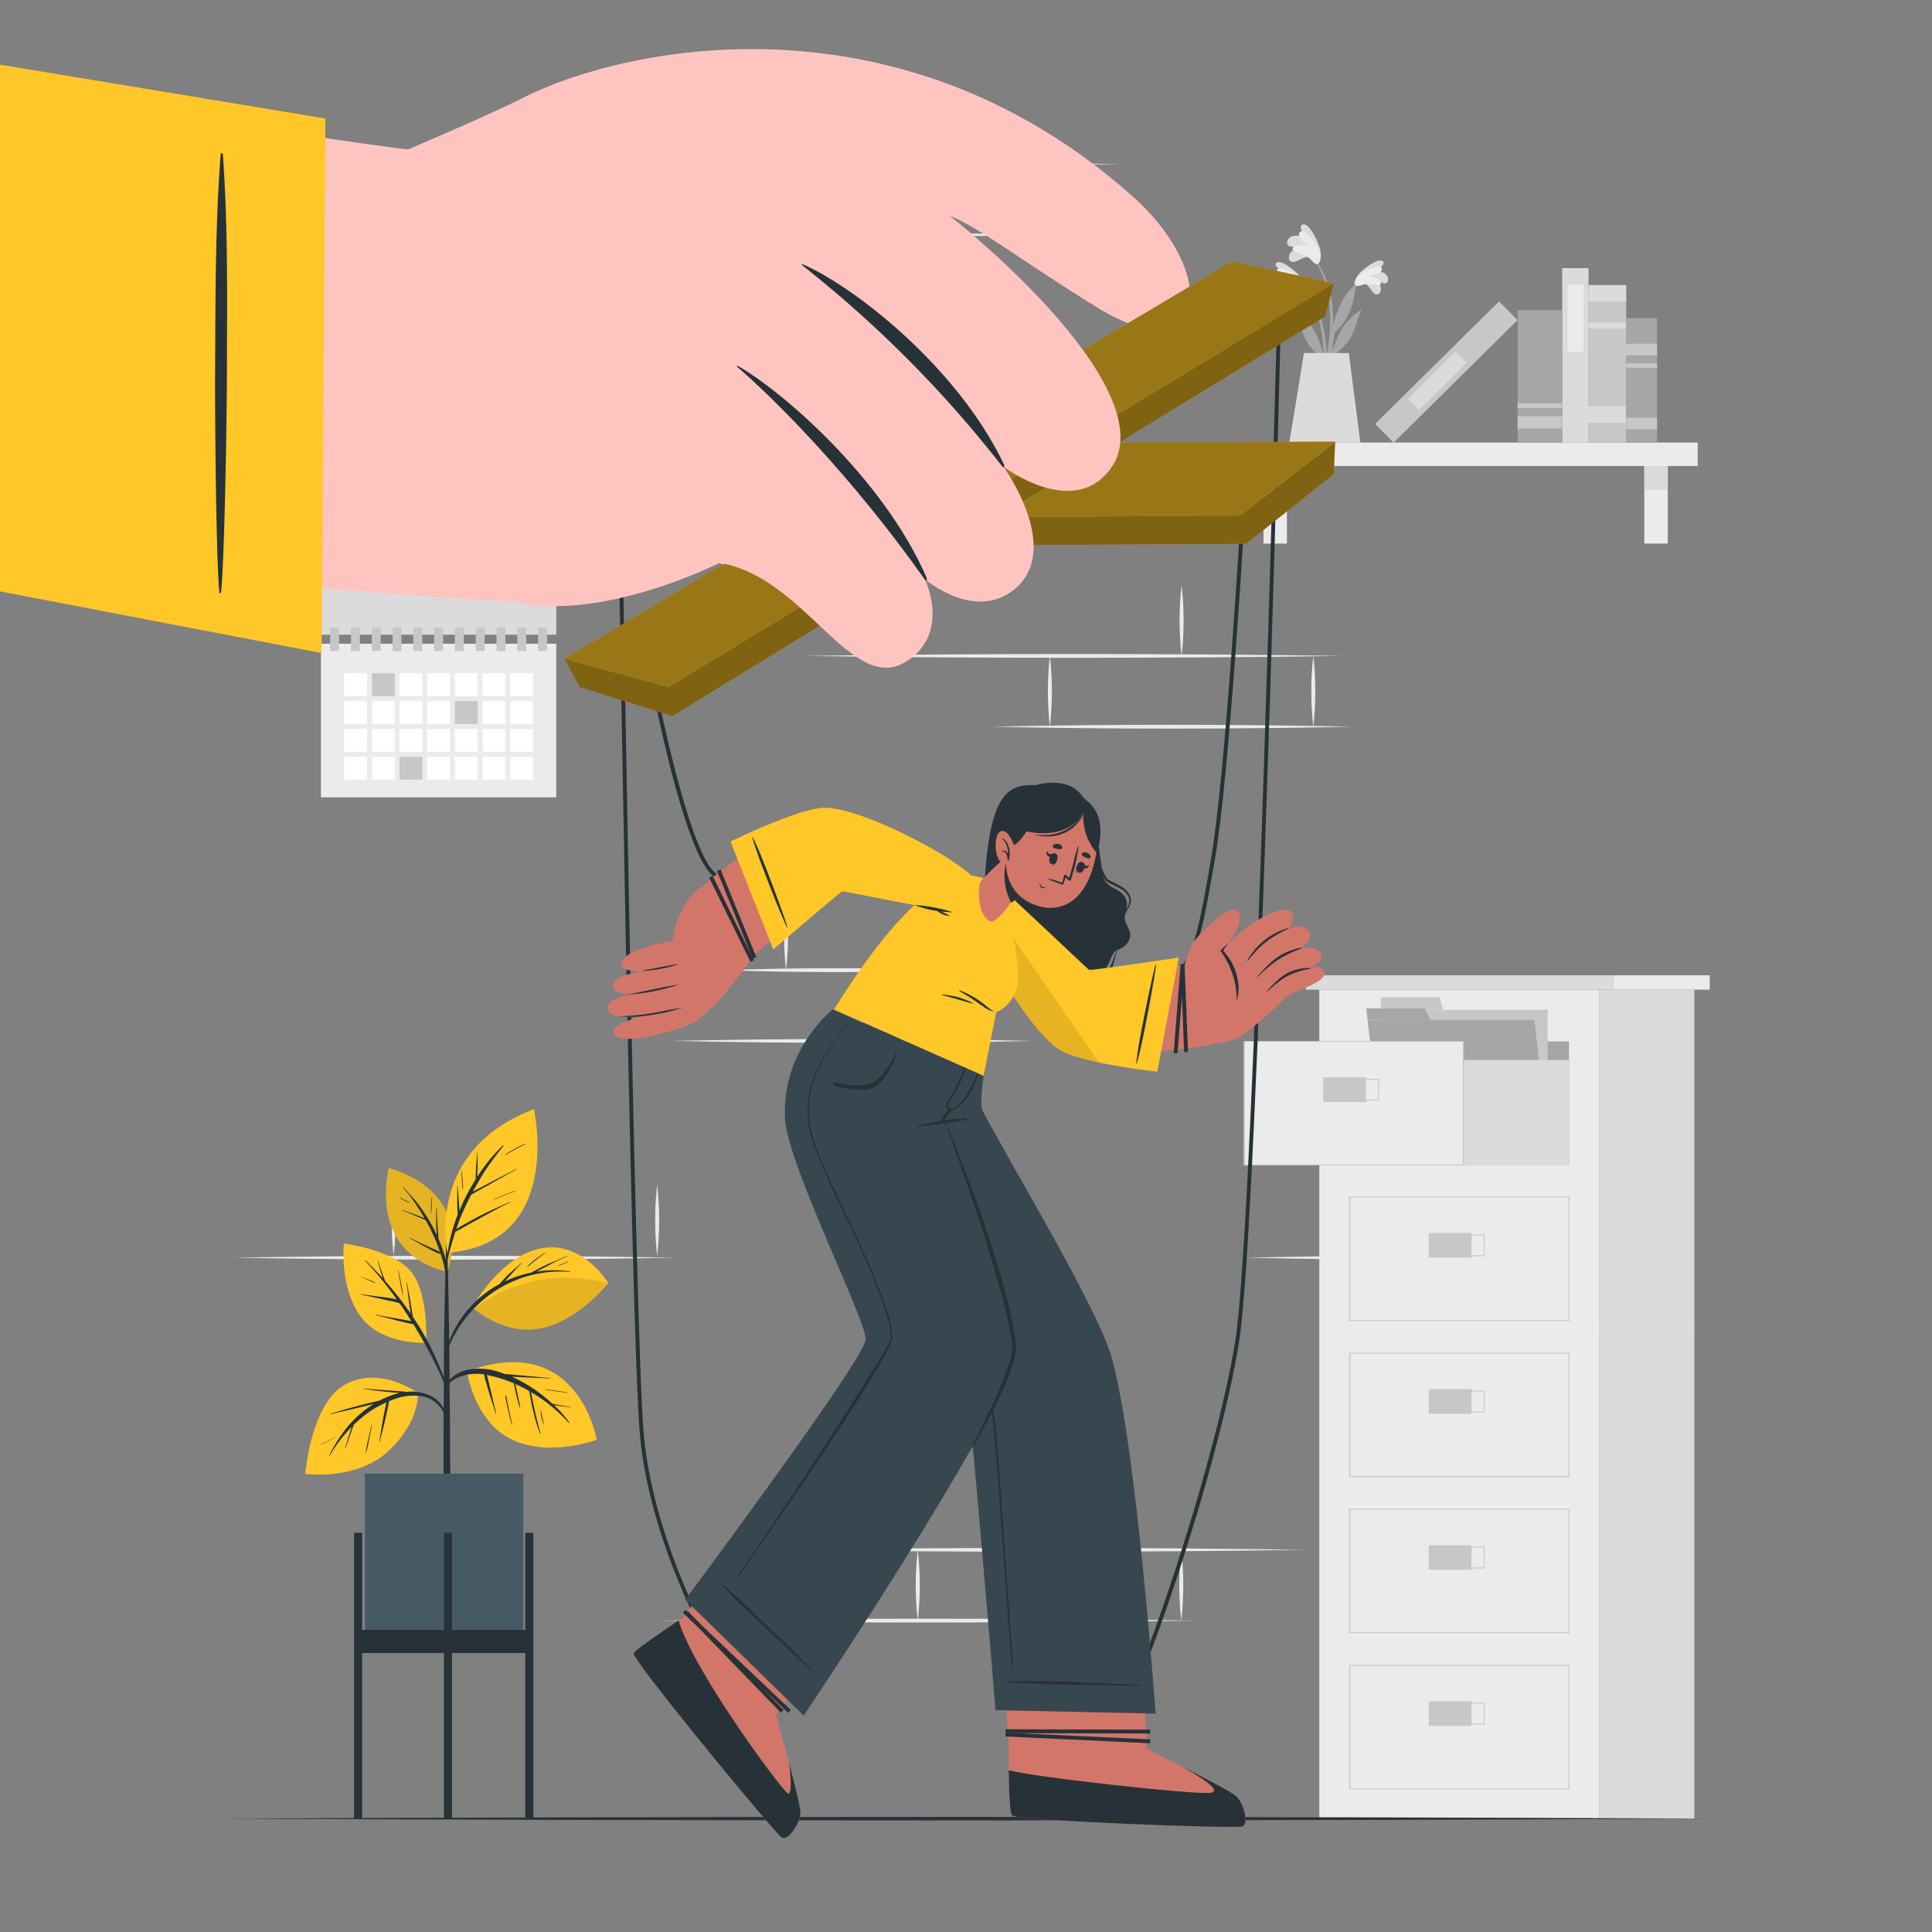 <svg xmlns="http://www.w3.org/2000/svg" viewBox="0 0 500 500"><rect x="0" y="0" width="500" height="500" fill="#808080" stroke="none"/><g id="freepik--background-complete--inject-224"><rect x="83.06" y="124.5" width="60.9" height="39.76" style="fill:#dbdbdb"></rect><rect x="83.06" y="166.59" width="60.9" height="39.76" style="fill:#ebebeb"></rect><rect x="89.08" y="174.24" width="5.92" height="5.92" style="fill:#fff"></rect><rect x="96.24" y="174.24" width="5.92" height="5.92" style="fill:#c7c7c7"></rect><rect x="103.39" y="174.24" width="5.92" height="5.92" style="fill:#fff"></rect><rect x="110.55" y="174.24" width="5.92" height="5.92" style="fill:#fff"></rect><rect x="117.7" y="174.24" width="5.92" height="5.92" style="fill:#fff"></rect><rect x="124.86" y="174.24" width="5.92" height="5.92" style="fill:#fff"></rect><rect x="132.01" y="174.24" width="5.92" height="5.92" style="fill:#fff"></rect><rect x="89.08" y="181.44" width="5.92" height="5.92" style="fill:#fff"></rect><rect x="96.24" y="181.44" width="5.92" height="5.92" style="fill:#fff"></rect><rect x="103.39" y="181.44" width="5.92" height="5.92" style="fill:#fff"></rect><rect x="110.55" y="181.44" width="5.92" height="5.92" style="fill:#fff"></rect><rect x="117.7" y="181.44" width="5.92" height="5.92" style="fill:#c7c7c7"></rect><rect x="124.86" y="181.44" width="5.92" height="5.92" style="fill:#fff"></rect><rect x="132.01" y="181.44" width="5.92" height="5.92" style="fill:#fff"></rect><rect x="89.08" y="188.65" width="5.92" height="5.92" style="fill:#fff"></rect><rect x="96.24" y="188.65" width="5.92" height="5.92" style="fill:#fff"></rect><rect x="103.39" y="188.65" width="5.92" height="5.92" style="fill:#fff"></rect><rect x="110.55" y="188.65" width="5.92" height="5.92" style="fill:#fff"></rect><rect x="117.7" y="188.65" width="5.92" height="5.92" style="fill:#fff"></rect><rect x="124.86" y="188.65" width="5.92" height="5.92" style="fill:#fff"></rect><rect x="132.01" y="188.65" width="5.92" height="5.92" style="fill:#fff"></rect><rect x="89.08" y="195.85" width="5.92" height="5.92" style="fill:#fff"></rect><rect x="96.24" y="195.85" width="5.92" height="5.92" style="fill:#fff"></rect><rect x="103.39" y="195.85" width="5.92" height="5.92" style="fill:#c7c7c7"></rect><rect x="110.55" y="195.85" width="5.92" height="5.92" style="fill:#fff"></rect><rect x="117.7" y="195.85" width="5.92" height="5.92" style="fill:#fff"></rect><rect x="124.86" y="195.85" width="5.92" height="5.92" style="fill:#fff"></rect><rect x="132.01" y="195.85" width="5.92" height="5.92" style="fill:#fff"></rect><rect x="85.44" y="162.37" width="2.31" height="6.11" style="fill:#c7c7c7"></rect><rect x="90.83" y="162.37" width="2.31" height="6.11" style="fill:#c7c7c7"></rect><rect x="96.21" y="162.37" width="2.31" height="6.11" style="fill:#c7c7c7"></rect><rect x="101.59" y="162.37" width="2.31" height="6.11" style="fill:#c7c7c7"></rect><rect x="106.97" y="162.37" width="2.31" height="6.11" style="fill:#c7c7c7"></rect><rect x="112.35" y="162.37" width="2.31" height="6.11" style="fill:#c7c7c7"></rect><rect x="117.73" y="162.37" width="2.31" height="6.11" style="fill:#c7c7c7"></rect><rect x="123.11" y="162.37" width="2.31" height="6.11" style="fill:#c7c7c7"></rect><rect x="128.5" y="162.37" width="2.31" height="6.11" style="fill:#c7c7c7"></rect><rect x="133.88" y="162.37" width="2.31" height="6.11" style="fill:#c7c7c7"></rect><rect x="139.26" y="162.37" width="2.31" height="6.11" style="fill:#c7c7c7"></rect><circle cx="113.51" cy="128.57" r="0.97" style="fill:#263238"></circle><rect x="319.24" y="114.53" width="120.14" height="6.07" transform="translate(758.61 235.13) rotate(180)" style="fill:#ebebeb"></rect><rect x="425.55" y="120.6" width="6.07" height="20.08" style="fill:#ebebeb"></rect><rect x="425.55" y="120.6" width="6.07" height="6.21" style="fill:#dbdbdb"></rect><rect x="326.99" y="120.6" width="6.07" height="20.08" style="fill:#ebebeb"></rect><rect x="326.99" y="120.6" width="6.07" height="6.21" style="fill:#dbdbdb"></rect><rect x="396.64" y="90.31" width="38.69" height="9.74" transform="translate(511.17 -320.8) rotate(90)" style="fill:#c7c7c7"></rect><rect x="413.86" y="71.03" width="4.25" height="9.74" transform="translate(491.88 -340.09) rotate(90)" style="fill:#dbdbdb"></rect><rect x="415.19" y="79.39" width="1.58" height="9.74" transform="translate(500.24 -331.72) rotate(90)" style="fill:#dbdbdb"></rect><rect x="413.25" y="101.85" width="4.25" height="10.96" transform="translate(522.7 -308.05) rotate(90)" style="fill:#dbdbdb"></rect><rect x="385.14" y="88.56" width="45.13" height="6.81" transform="translate(499.67 -315.74) rotate(90)" style="fill:#dbdbdb"></rect><rect x="399.06" y="80.28" width="17.36" height="4.09" transform="translate(490.06 -325.42) rotate(90)" style="fill:#ebebeb"></rect><rect x="351.74" y="92.85" width="45.13" height="6.81" transform="translate(708.17 -98.41) rotate(135.33)" style="fill:#c7c7c7"></rect><rect x="363.26" y="96.51" width="17.36" height="4.09" transform="translate(705.75 -92.82) rotate(135.33)" style="fill:#dbdbdb"></rect><rect x="381.39" y="91.61" width="34.28" height="11.56" transform="translate(495.92 -301.13) rotate(90)" style="fill:#a6a6a6"></rect><rect x="396.93" y="103.52" width="3.2" height="11.56" transform="translate(507.83 -289.22) rotate(90)" style="fill:#c7c7c7"></rect><rect x="397.91" y="99.21" width="1.24" height="11.56" transform="translate(503.52 -293.53) rotate(90)" style="fill:#c7c7c7"></rect><rect x="408.74" y="94.43" width="32.22" height="7.99" transform="translate(523.28 -326.42) rotate(90)" style="fill:#a6a6a6"></rect><rect x="423.35" y="105.63" width="3" height="7.99" transform="translate(534.47 -315.23) rotate(90)" style="fill:#c7c7c7"></rect><rect x="423.35" y="86.47" width="3" height="7.99" transform="translate(515.31 -334.39) rotate(90)" style="fill:#c7c7c7"></rect><rect x="424.27" y="90.61" width="1.16" height="7.99" transform="translate(519.45 -330.25) rotate(90)" style="fill:#c7c7c7"></rect><path d="M336.25,73.26c6.82,6.67,8,17,6.53,26,0,.21-.36.15-.36,0,0-2.06.06-4.1.06-6.13l-.11-.28A13.59,13.59,0,0,1,338,88.09c-1.14-2.24-1.59-4.77-2.46-7.1-.08-.23.16-.16.31,0,4.15,3.06,5.47,6.35,6.66,10.75a37.06,37.06,0,0,0-.72-6.85,23.37,23.37,0,0,0-5.67-11.4C336,73.32,336.14,73.14,336.25,73.26Z" style="fill:#a6a6a6"></path><path d="M335,74c-1.17,0-1.9,1.91-2.82,2.46a.87.87,0,0,1-1.29-.21c-.91-1.26.34-2.82,1.5-3.69a12.94,12.94,0,0,1-2.42,1.12.85.85,0,0,1-1.1-.66c-.4-1.72,1.76-2.49,3.25-2.53-.72-.5-2.78-1.85-1.69-2.52s3.53,1.27,4.32,1.91c1.15.94,2.54,2.35,2.59,3.82C337.38,75.45,335.88,74.4,335,74Z" style="fill:#dbdbdb"></path><path d="M335.31,74.33c-1.5-.69-4.38.29-4.62-.27-.5-1.16,1.8-2,3.05-2.1-1.15-.31-3.34-.81-3.27-1.91.08-1.35,3.36-.19,5,1.08,2.09,1.61,2.08,3.15,1.73,3.46S335.56,74.44,335.31,74.33Z" style="fill:#ebebeb"></path><path d="M351.77,72.6c-7.06,6.41-8.6,16.68-7.5,25.76,0,.21.34.17.35,0,.08-2,.1-4.09.18-6.12a2.21,2.21,0,0,1,.12-.27,13.83,13.83,0,0,0,4.6-4.59c1.22-2.19,1.77-4.7,2.72-7,.09-.22-.15-.16-.31,0-4.26,2.89-5.7,6.13-7.06,10.48a38,38,0,0,1,1-6.82A23.33,23.33,0,0,1,352,72.79C352.06,72.67,351.9,72.48,351.77,72.6Z" style="fill:#a6a6a6"></path><path d="M353,73.42c1.17.09,1.84,2,2.73,2.57a.88.88,0,0,0,1.3-.15c.95-1.23-.23-2.84-1.36-3.75a13.66,13.66,0,0,0,2.38,1.21.85.85,0,0,0,1.12-.62c.46-1.7-1.67-2.55-3.15-2.65.74-.47,2.85-1.75,1.78-2.46s-3.57,1.14-4.38,1.75c-1.2.9-2.63,2.25-2.74,3.72C350.57,74.75,352.11,73.75,353,73.42Z" style="fill:#dbdbdb"></path><path d="M352.67,73.7c1.53-.62,4.37.47,4.63-.09.54-1.14-1.73-2-3-2.22,1.15-.26,3.36-.67,3.34-1.78,0-1.35-3.35-.31-5.06.89-2.15,1.53-2.2,3.07-1.86,3.4S352.42,73.8,352.67,73.7Z" style="fill:#ebebeb"></path><path d="M344.55,89.52a69.75,69.75,0,0,1-2.19,10.13.26.26,0,0,1-.5-.1c.47-3.12,1.31-6.18,1.78-9.31a47,47,0,0,0,.54-9.55c-.3-5.26-1.73-10.86-5.16-15-.07-.09.09-.23.16-.14,6.88,8,5.78,17.84,5.78,18.72,1-3.32,2-7.12,5.65-10.5.16-.15.29-.08.26.17-.66,6.15-2.37,9.37-5.94,12.66C344.83,87.59,344.71,88.56,344.55,89.52Z" style="fill:#a6a6a6"></path><path d="M339,66.63c-1.24-.54-2.94,1-4.17,1.14a1,1,0,0,1-1.24-.86c-.3-1.77,1.77-2.76,3.43-3.08a15.18,15.18,0,0,1-3.09-.06,1,1,0,0,1-.8-1.24c.45-2,3.08-1.69,4.63-1-.49-.88-1.94-3.33-.47-3.47s3,3.09,3.51,4.15c.73,1.56,1.46,3.72.77,5.27C340.74,69.31,339.71,67.46,339,66.63Z" style="fill:#dbdbdb"></path><path d="M339.17,67.11c-1.22-1.47-4.7-1.9-4.67-2.61.07-1.45,2.86-1.11,4.22-.65-1-.89-3.05-2.51-2.43-3.62.76-1.35,3.58,1.5,4.67,3.65,1.36,2.72.56,4.32.05,4.47C340.3,68.55,339.37,67.35,339.17,67.11Z" style="fill:#ebebeb"></path><path d="M349.07,91.37l3,23.16H333.66c.38-2,3.81-23.18,3.81-23.18Z" style="fill:#dbdbdb"></path><path d="M155.32,42.46c43.43-.67,91.71-.65,135.16,0-43.46.64-91.72.66-135.16,0Z" style="fill:#ebebeb"></path><path d="M140,60.77c44.74-.66,94.49-.65,139.26,0-44.78.65-94.51.66-139.26,0Z" style="fill:#ebebeb"></path><path d="M169.31,42.46a81.24,81.24,0,0,1,0,18.31,81.83,81.83,0,0,1,0-18.31Z" style="fill:#ebebeb"></path><path d="M237.49,42.46a81.83,81.83,0,0,1,0,18.31,80.66,80.66,0,0,1,0-18.31Z" style="fill:#ebebeb"></path><path d="M203.4,60.69a81.92,81.92,0,0,1,0,18.32,81.92,81.92,0,0,1,0-18.32Z" style="fill:#ebebeb"></path><path d="M202.58,401.09c43.42-.66,91.7-.65,135.16,0-43.47.65-91.73.67-135.16,0Z" style="fill:#ebebeb"></path><path d="M170.17,419.41c44.74-.67,94.49-.65,139.26,0-44.78.64-94.51.66-139.26,0Z" style="fill:#ebebeb"></path><path d="M322.32,325.49c27.91-.66,58.8-.66,86.72,0-27.93.66-58.8.66-86.72,0Z" style="fill:#ebebeb"></path><path d="M353,343.68c27.91-.66,58.79-.66,86.71,0-27.92.66-58.8.66-86.71,0Z" style="fill:#ebebeb"></path><path d="M237.52,401.09a81.92,81.92,0,0,1,0,18.32,80.75,80.75,0,0,1,0-18.32Z" style="fill:#ebebeb"></path><path d="M305.72,401.09a81.92,81.92,0,0,1,0,18.32,81.33,81.33,0,0,1,0-18.32Z" style="fill:#ebebeb"></path><path d="M363.92,343.68a81.92,81.92,0,0,1,0,18.32,81.33,81.33,0,0,1,0-18.32Z" style="fill:#ebebeb"></path><path d="M432.12,343.68a81.92,81.92,0,0,1,0,18.32,81.33,81.33,0,0,1,0-18.32Z" style="fill:#ebebeb"></path><path d="M203.4,419.33a81.83,81.83,0,0,1,0,18.31,81.83,81.83,0,0,1,0-18.31Z" style="fill:#ebebeb"></path><path d="M271.71,419.33a81.24,81.24,0,0,1,0,18.31,81.83,81.83,0,0,1,0-18.31Z" style="fill:#ebebeb"></path><path d="M398.33,325a80.75,80.75,0,0,1,0,18.32,81.92,81.92,0,0,1,0-18.32Z" style="fill:#ebebeb"></path><path d="M60.28,325.49c36.92-.66,78-.65,114.92,0-36.95.65-78,.67-114.92,0Z" style="fill:#ebebeb"></path><path d="M101.87,306.67a81.24,81.24,0,0,1,0,18.31,81.83,81.83,0,0,1,0-18.31Z" style="fill:#ebebeb"></path><path d="M170.07,306.67a81.24,81.24,0,0,1,0,18.31,81.83,81.83,0,0,1,0-18.31Z" style="fill:#ebebeb"></path><path d="M136.29,325a81.92,81.92,0,0,1,0,18.32,81.33,81.33,0,0,1,0-18.32Z" style="fill:#ebebeb"></path><path d="M208.33,169.75c44.75-.66,94.49-.65,139.26,0-44.78.65-94.5.67-139.26,0Z" style="fill:#ebebeb"></path><path d="M256.54,188.07c30.07-.67,63.51-.65,93.6,0-30.1.65-63.52.66-93.6,0Z" style="fill:#ebebeb"></path><path d="M305.8,151.44a81.83,81.83,0,0,1,0,18.31,81.24,81.24,0,0,1,0-18.31Z" style="fill:#ebebeb"></path><path d="M271.71,169.75a81.33,81.33,0,0,1,0,18.32,81.92,81.92,0,0,1,0-18.32Z" style="fill:#ebebeb"></path><path d="M339.88,169.75a81.33,81.33,0,0,1,0,18.32,81.92,81.92,0,0,1,0-18.32Z" style="fill:#ebebeb"></path><path d="M187.3,251.08c19.26-.68,38.66-.68,57.93,0-19.27.67-38.67.67-57.93,0Z" style="fill:#ebebeb"></path><path d="M173.75,269.39c30.07-.66,63.5-.65,93.59,0-30.1.65-63.52.67-93.59,0Z" style="fill:#ebebeb"></path><path d="M203.43,232.76a81.92,81.92,0,0,1,0,18.32,81.92,81.92,0,0,1,0-18.32Z" style="fill:#ebebeb"></path><path d="M237.52,251.08a81.83,81.83,0,0,1,0,18.31,80.66,80.66,0,0,1,0-18.31Z" style="fill:#ebebeb"></path><rect x="341.44" y="256.13" width="72.5" height="214.54" style="fill:#ebebeb"></rect><rect x="337.93" y="252.4" width="79.53" height="3.72" style="fill:#dbdbdb"></rect><rect x="417.46" y="252.4" width="25.01" height="3.72" style="fill:#ebebeb"></rect><rect x="413.94" y="256.13" width="24.56" height="214.54" style="fill:#dbdbdb"></rect><path d="M406.17,422.68h-57V390.46h57Zm-56.71-.25h56.46V390.71H349.46Z" style="fill:#c7c7c7"></path><rect x="369.75" y="399.89" width="11.08" height="6.37" style="fill:#c7c7c7"></rect><path d="M384.23,405.91H372.9v-5.66h11.33Zm-11.08-.25H384V400.5H373.15Z" style="fill:#c7c7c7"></path><path d="M406.17,463.08h-57V430.86h57Zm-56.71-.25h56.46V431.11H349.46Z" style="fill:#c7c7c7"></path><rect x="369.75" y="440.29" width="11.08" height="6.37" style="fill:#c7c7c7"></rect><path d="M384.23,446.3H372.9v-5.66h11.33Zm-11.08-.25H384v-5.16H373.15Z" style="fill:#c7c7c7"></path><path d="M406.17,382.29h-57V350.07h57ZM349.46,382h56.46V350.32H349.46Z" style="fill:#c7c7c7"></path><rect x="369.75" y="359.5" width="11.08" height="6.37" style="fill:#c7c7c7"></rect><path d="M384.23,365.51H372.9v-5.65h11.33Zm-11.08-.25H384v-5.15H373.15Z" style="fill:#c7c7c7"></path><path d="M406.17,341.9h-57V309.67h57Zm-56.71-.25h56.46V309.92H349.46Z" style="fill:#c7c7c7"></path><rect x="369.75" y="319.11" width="11.08" height="6.37" style="fill:#c7c7c7"></rect><path d="M384.23,325.12H372.9v-5.66h11.33Zm-11.08-.25H384v-5.16H373.15Z" style="fill:#c7c7c7"></path><rect x="349.34" y="269.52" width="56.71" height="31.97" style="fill:#a6a6a6"></rect><rect x="357.35" y="261.34" width="43.17" height="31.29" style="fill:#c7c7c7"></rect><polygon points="372.61 258.1 357.35 258.1 357.35 261.34 373.48 261.34 372.61 258.1" style="fill:#c7c7c7"></polygon><polygon points="400.41 292.63 357.24 292.63 353.91 263.93 397.08 263.93 400.41 292.63" style="fill:#a6a6a6"></polygon><polygon points="368.82 260.96 353.56 260.96 353.91 263.93 370.04 263.93 368.82 260.96" style="fill:#a6a6a6"></polygon><rect x="322.02" y="269.52" width="56.71" height="31.97" style="fill:#ebebeb"></rect><path d="M378.85,301.62h-57V269.4h57Zm-56.71-.25H378.6V269.65H322.14Z" style="fill:#c7c7c7"></path><rect x="342.43" y="278.83" width="11.08" height="6.37" style="fill:#c7c7c7"></rect><path d="M356.91,284.84H345.58v-5.65h11.33Zm-11.08-.25h10.83v-5.15H345.83Z" style="fill:#c7c7c7"></path><rect x="378.86" y="274.32" width="27.18" height="27.18" style="fill:#dbdbdb"></rect></g><g id="freepik--Floor--inject-224"><path d="M57,470.66c123.67-.61,262.39-.61,386.06,0-123.67.62-262.39.61-386.06,0Z" style="fill:#263238"></path></g><g id="freepik--Plant--inject-224"><path d="M115.81,329.09s-19.87-2.78-15.23-26.77C100.58,302.32,122.78,307.3,115.81,329.09Z" style="fill:#FFC727"></path><path d="M115.81,329.09s-19.87-2.78-15.23-26.77C100.58,302.32,122.78,307.3,115.81,329.09Z" style="opacity:0.1"></path><path d="M114.8,324.08a35.8,35.8,0,0,0-1.35-3.57c0-.16,0-.31,0-.46,0-.33-.06-.66-.08-1-.06-.72-.1-1.43-.15-2.15-.08-1.43-.17-2.87-.19-4.3,0-.08-.13-.08-.13,0,0,1.44,0,2.87,0,4.31,0,.72.06,1.43.11,2.15,0,.16,0,.32,0,.48a42.67,42.67,0,0,0-4-6.82c-.68-1-1.4-1.87-2.17-2.75s-1.63-1.77-2.43-2.67c0-.06-.14,0-.09.09a34.58,34.58,0,0,1,3.83,5.09c.61.91,1.18,1.85,1.72,2.8l-.18-.07-.71-.28-1.62-.62c-1.07-.39-2.14-.78-3.2-1.19-.06,0-.11.09,0,.11,1,.43,2.1.87,3.14,1.32l1.54.66.78.32a2.5,2.5,0,0,0,.52.19c.4.72.8,1.44,1.17,2.18a53.34,53.34,0,0,1,2.43,5.72c0,.14.09.28.14.42a11.1,11.1,0,0,0-1.63-.79l-2.06-.94c-1.39-.64-2.78-1.29-4.11-2-.07,0-.13.07-.06.11,1.37.74,2.7,1.53,4.07,2.28.69.37,1.37.73,2.07,1.07a6.85,6.85,0,0,0,1.87.75,23.62,23.62,0,0,1,1.3,5.63c.22,2.72.2,5.45.26,8.17,0,0,.07,0,.08,0,.19-2.47.3-5,.32-7.43A21.43,21.43,0,0,0,114.8,324.08Z" style="fill:#263238"></path><path d="M111.74,310a24,24,0,0,0-.19,4.23s0,0,.06,0c.08-1.4.09-2.8.25-4.2C111.87,309.93,111.75,309.9,111.74,310Z" style="fill:#263238"></path><path d="M106.06,311.17a15.06,15.06,0,0,1-2.55-1.25.06.06,0,1,0-.06.1,9.59,9.59,0,0,0,2.58,1.24S106.11,311.19,106.06,311.17Z" style="fill:#263238"></path><path d="M116.44,367.17c0-2.19-.06-4.39-.08-6.58,0-7.3-.1-14.59-.23-21.88q-.16-8.68-.41-17.37a.08.08,0,0,0,0-.07c0-1.58,0-3.16,0-4.75,0,0-.05,0-.1,0s-.09,0-.09.06l0,4.75s-.05,0-.05.07c-.29,10.3-.55,20.61-.61,30.91,0,2.1,0,4.19,0,6.29q-.1,10.08-.08,20.16c0,1.07,0,2.13,0,3.2,0,6.15.06,12.3.06,18.45,0,.33.37.49.76.51s.92-.16.92-.54c0-6.78,0-13.56,0-20.34C116.46,375.72,116.47,371.45,116.44,367.17Z" style="fill:#263238"></path><path d="M108.14,360.5s-9.55-7.08-18.63-2.29S79,381.44,79,381.44s13.32,1.9,21.71-6.08C108.81,367.66,108.14,360.5,108.14,360.5Z" style="fill:#FFC727"></path><path d="M110.75,360.94a11.34,11.34,0,0,0-5.54-.72,7.61,7.61,0,0,0-1.17-.12l-1.35-.1-2.78-.2c-1.89-.14-3.78-.25-5.66-.44-.07,0-.08.11,0,.12,1.87.24,3.72.5,5.59.69,1,.1,1.92.2,2.88.26l.7.07c-.28.07-.57.13-.85.21a23.83,23.83,0,0,0-4.33,1.76c-.75.14-1.5.35-2.24.52-1.18.28-2.36.59-3.53.9-2.32.6-4.62,1.29-6.92,2a.06.06,0,1,0,0,.11c2.3-.56,4.62-1.08,6.92-1.63l3.36-.8.88-.21a28.09,28.09,0,0,0-6.79,5.91,36.92,36.92,0,0,0-4.72,7.45.06.06,0,1,0,.1.06,36.91,36.91,0,0,1,5.71-7.5l-.12.39c-.18.56-.36,1.12-.53,1.68-.36,1.13-.71,2.25-1.05,3.38a.06.06,0,1,0,.12,0c.4-1.09.78-2.18,1.17-3.28.19-.54.38-1.08.56-1.62.1-.27.2-.55.29-.83l.09-.26a35.48,35.48,0,0,1,3.39-2.89,25.81,25.81,0,0,1,5.08-2.91c0,.17-.07.33-.1.49-.09.44-.19.87-.28,1.31-.19.9-.36,1.81-.54,2.72-.36,1.85-.58,3.72-.93,5.57a.06.06,0,0,0,.12,0c.43-1.86,1-3.69,1.39-5.56.21-.93.42-1.86.61-2.8.1-.43.18-.87.27-1.31a5.86,5.86,0,0,0,.13-.73l.52-.21a15,15,0,0,1,8-1.09,7.8,7.8,0,0,1,5.75,4.61c.09.21.41.08.37-.14A7.39,7.39,0,0,0,110.75,360.94Z" style="fill:#263238"></path><path d="M96.12,368.82l-.81,3.63a26.77,26.77,0,0,0-.67,3.53,0,0,0,0,0,.08,0,27,27,0,0,0,.81-3.56c.24-1.19.47-2.39.7-3.58C96.25,368.77,96.13,368.74,96.12,368.82Z" style="fill:#263238"></path><path d="M86.87,371.89c-1.22.62-2.4,1.32-3.67,1.83a.06.06,0,1,0,0,.11,38.17,38.17,0,0,0,3.65-1.89S86.9,371.88,86.87,371.89Z" style="fill:#263238"></path><path d="M110.29,347.5s-11.68.74-17.11-7S89,321.83,89,321.83s12.27,1.5,17.15,7S110.29,347.5,110.29,347.5Z" style="fill:#FFC727"></path><path d="M115.77,359c-.4-1.25-.9-2.48-1.37-3.71s-.94-2.34-1.46-3.5a71.69,71.69,0,0,0-3.5-6.88c-.82-1.42-1.71-2.8-2.62-4.16,0-.2-.06-.41-.09-.62s-.1-.72-.16-1.08c-.12-.74-.24-1.48-.37-2.22-.27-1.61-.6-3.21-.86-4.83,0-.08-.13-.07-.12,0,.24,1.6.4,3.2.62,4.8.11.78.21,1.56.33,2.35,0,.28.09.56.14.84a85.32,85.32,0,0,0-5.78-7.49l-.86-1c0-.08-.07-.17-.1-.26s-.18-.45-.26-.67c-.17-.46-.34-.93-.5-1.39-.33-.92-.63-1.84-.87-2.78,0-.08-.14,0-.12,0,.24,1,.48,1.92.76,2.87q.21.67.45,1.35a2.09,2.09,0,0,1,.08.23c-1.49-1.63-3-3.2-4.62-4.75a.06.06,0,1,0-.08.09,83.75,83.75,0,0,1,8.27,10.14,8.33,8.33,0,0,0-.86-.22c-.9-.17-1.81-.3-2.72-.42-1.9-.24-3.8-.48-5.69-.78a.06.06,0,0,0,0,.12c1.81.36,3.6.76,5.4,1.18.85.19,1.7.36,2.55.53a15.68,15.68,0,0,1,2.06.58c.18.27.38.54.57.81q1.28,1.88,2.48,3.8l-1.19-.23c-.9-.18-1.81-.34-2.72-.49-1.78-.29-3.56-.6-5.32-1a.06.06,0,1,0,0,.12c1.79.42,3.56.91,5.33,1.38.85.22,1.72.43,2.58.62.43.1.87.2,1.3.28a2.67,2.67,0,0,0,.53.09c1.7,2.77,3.3,5.61,4.79,8.49.65,1.28,1.27,2.56,1.88,3.85s1.16,2.68,1.74,4C115.44,359.43,115.87,359.32,115.77,359Z" style="fill:#263238"></path><path d="M103.82,332.17c-.22-1.11-.46-2.22-.71-3.33,0-.08-.13,0-.11,0q.33,1.65.63,3.3a30.53,30.53,0,0,0,.66,3.27,0,0,0,0,0,0,0A24.26,24.26,0,0,0,103.82,332.17Z" style="fill:#263238"></path><path d="M97,331.85c-.54-.27-1.11-.49-1.68-.71l-.88-.34-.45-.18a2.81,2.81,0,0,1-.5-.22c-.08-.07-.14.09,0,.1a2,2,0,0,1,.5.21l.44.19.85.38A18.33,18.33,0,0,0,97,332,.06.06,0,0,0,97,331.85Z" style="fill:#263238"></path><path d="M122.25,338.31s7.07-13.21,17.83-15.25,17.34,9,17.34,9-7.85,10-17.72,11.77S122.25,338.31,122.25,338.31Z" style="fill:#FFC727"></path><path d="M147.28,329a29.05,29.05,0,0,0-8.43.1l.48-.26c.8-.4,1.59-.82,2.39-1.23a56,56,0,0,1,5.05-2.46.06.06,0,1,0-.05-.11c-1.69.78-3.43,1.44-5.12,2.21-.84.39-1.67.79-2.49,1.23-.53.28-1.12.55-1.64.88a29.73,29.73,0,0,0-6.84,2.28l1.34-1.47c1-1.1,2-2.25,3.09-3.25.06,0,0-.14-.08-.08-1.13,1-2.32,2-3.41,3-.53.51-1,1-1.53,1.6-.25.27-.49.56-.73.85a28.36,28.36,0,0,0-14.42,19.47c0,.08.1.12.12,0a32.42,32.42,0,0,1,7.9-13.38,31.26,31.26,0,0,1,14.41-8.34,31.77,31.77,0,0,1,10-.9A.11.11,0,1,0,147.28,329Z" style="fill:#263238"></path><path d="M157.42,332.08s-7.85,10-17.72,11.77c-7.53,1.33-13.73-2.59-16.24-4.53l-.54-.89s5.09-4.29,14.72-6.77S157.42,332.08,157.42,332.08Z" style="opacity:0.1"></path><path d="M141,324.27a25.32,25.32,0,0,0-2.39,1.58,14.92,14.92,0,0,0-2.08,1.89.07.07,0,0,0,.1.09c.71-.62,1.43-1.24,2.17-1.83a25.9,25.9,0,0,1,2.26-1.63C141.17,324.33,141.1,324.23,141,324.27Z" style="fill:#263238"></path><path d="M146.94,326.5c-.4.17-.81.31-1.2.48l-1.2.5c-.09,0,0,.17,0,.14l1.2-.49c.4-.16.79-.35,1.2-.51C147.05,326.59,147,326.47,146.94,326.5Z" style="fill:#263238"></path><path d="M120.84,354.93s1.89,13.1,11.74,17.68,21.86,0,21.86,0S149.72,344.27,120.84,354.93Z" style="fill:#FFC727"></path><path d="M147.65,364.09c-.91-.1-1.81-.26-2.71-.42l-1.32-.25-.69-.14-.8-.74a39.68,39.68,0,0,0-6-4.36,34.15,34.15,0,0,0-3.61-1.86h.19l3.24.14c2.16.1,4.32.15,6.49.29.07,0,.07-.12,0-.12-2.17-.15-4.32-.39-6.49-.58l-3.15-.28-1.62-.14-.42,0c-.56-.21-1.13-.41-1.7-.59a15.47,15.47,0,0,0-8.34-.46c-2.48.64-5,2.26-5.6,4.87,0,.09.12.16.16.06.92-2.18,3.35-3.28,5.53-3.73a13.16,13.16,0,0,1,4.47-.09,10.82,10.82,0,0,0,.49,2c.28.92.54,1.85.82,2.77.56,1.84,1.18,3.66,1.72,5.5,0,.08.14,0,.12,0-.46-1.84-.85-3.7-1.29-5.54-.22-.9-.44-1.81-.67-2.71a15.06,15.06,0,0,0-.49-1.86,24.23,24.23,0,0,1,2.55.6A38,38,0,0,1,133,358c.14.93.35,1.86.56,2.78.27,1.15.57,2.3.94,3.43a.06.06,0,0,0,.11,0c0-.07,0-.15,0-.22h0c-.22-1.07-.45-2.14-.68-3.21-.18-.86-.35-1.73-.54-2.59a39,39,0,0,1,3.59,1.82c0,.27.09.54.13.78.07.45.16.9.24,1.35.18,1,.38,2,.63,3a46.65,46.65,0,0,0,1.69,5.7.08.08,0,0,0,0,.08l.06.06s.11,0,.1-.06c-.46-1.94-1-3.87-1.41-5.82-.21-1-.42-1.94-.62-2.92-.1-.49-.19-1-.28-1.46,0-.14,0-.29-.07-.44a41.37,41.37,0,0,1,9.71,7.92c.07.08.21,0,.15-.12-.76-1-1.5-1.95-2.35-2.87-.5-.53-1-1-1.54-1.54l.17,0,1.39.21c.91.12,1.82.21,2.73.31C147.7,364.22,147.73,364.1,147.65,364.09Z" style="fill:#263238"></path><path d="M140.73,368.53h0c0-.11,0-.22-.06-.34s-.1-.28-.12-.42h0c-.2-.87-.37-1.76-.53-2.64,0-.06-.11,0-.11,0a10.6,10.6,0,0,0,.75,3.42s.08,0,.07,0Z" style="fill:#263238"></path><path d="M132.48,368.32a.05.05,0,0,0,0-.05c-.28-1.16-.55-2.32-.79-3.49-.12-.61-.25-1.23-.37-1.84l-.18-1a3,3,0,0,0-.21-.85s-.11,0-.11,0a5.52,5.52,0,0,0,.24,1.75q.18,1,.39,1.92c.28,1.29.61,2.58,1,3.85,0,.07.14.06.13,0Z" style="fill:#263238"></path><path d="M146.75,360.32c-1.79-.25-3.59-.51-5.4-.73-.07,0-.1.11,0,.12,1.79.27,3.59.49,5.4.73C146.8,360.45,146.83,360.33,146.75,360.32Z" style="fill:#263238"></path><path d="M115.79,324.21s-6-26.45,22.39-37.15C138.18,287.06,146.05,321.87,115.79,324.21Z" style="fill:#FFC727"></path><path d="M121.93,309.21l.3-.19c.54-.29,1.07-.6,1.61-.9l3.29-1.84c2.17-1.21,4.31-2.47,6.5-3.66.06,0,0-.14-.07-.1-2.19,1.19-4.41,2.3-6.61,3.46l-3.26,1.72-1.33.71c1-1.8,2-3.56,3.07-5.26,1.49-2.26,3.12-4.42,4.81-6.53.08-.1-.05-.23-.14-.14a44.7,44.7,0,0,0-6.57,8.06,2.53,2.53,0,0,1,0-.28c0-.66,0-1.31.06-2,0-1.29,0-2.59,0-3.88,0-.07-.12-.07-.12,0,0,1.27-.2,2.53-.28,3.8,0,.64-.06,1.27-.08,1.91,0,.34,0,.73,0,1.1-.58.94-1.15,1.88-1.68,2.84a51,51,0,0,0-2.54,5.32c0-.66-.07-1.31-.1-2-.09-1.45-.27-2.89-.33-4.34a.06.06,0,1,0-.12,0c0,1.45,0,2.9,0,4.35,0,.72,0,1.45.09,2.17,0,.27,0,.54,0,.81a48.21,48.21,0,0,0-2.14,7.26,77,77,0,0,0-1.06,8,0,0,0,1,0,0,0,42.36,42.36,0,0,1,1.51-7.12c.35-1.25.72-2.49,1.12-3.72,1.18-.56,2.31-1.25,3.45-1.89l3.57-1.95c2.37-1.3,4.74-2.62,7.18-3.77.07,0,0-.14-.06-.1-2.48,1.12-5,2.19-7.41,3.41-1.21.61-2.4,1.26-3.58,1.92-1,.56-2,1.11-2.94,1.75.27-.82.56-1.64.87-2.45A70.7,70.7,0,0,1,121.93,309.21Z" style="fill:#263238"></path><path d="M119.53,303.16c0-.08-.13-.07-.12,0,.1,1.51.15,3,.31,4.53a.07.07,0,0,0,.14,0C119.8,306.17,119.64,304.67,119.53,303.16Z" style="fill:#263238"></path><path d="M133.15,308.21c-1.78.72-3.57,1.4-5.34,2.14a0,0,0,1,0,0,.08c1.79-.67,3.56-1.41,5.35-2.1C133.26,308.3,133.23,308.18,133.15,308.21Z" style="fill:#263238"></path><path d="M135.85,296a46.31,46.31,0,0,0-5,2.72c-.08,0,0,.17.08.12,1.65-1,3.33-1.88,5-2.73C136,296.08,135.92,296,135.85,296Z" style="fill:#263238"></path><rect x="94.45" y="381.39" width="40.98" height="43.19" style="fill:#455a64"></rect><rect x="91.63" y="396.68" width="2.1" height="73.98" style="fill:#263238"></rect><rect x="135.93" y="396.68" width="2.1" height="73.98" style="fill:#263238"></rect><rect x="114.89" y="396.68" width="2.1" height="73.98" style="fill:#263238"></rect><rect x="92.68" y="421.82" width="44.3" height="5.98" style="fill:#263238"></rect></g><g id="freepik--character-1--inject-224"><path d="M185.67,227.35c-8.23-2.64-17.46-52.39-17.85-54.51l1-.18c2.62,14.25,10.81,51.7,17.17,53.74Z" style="fill:#263238"></path><path d="M306.35,250.74l-.66-.75c3.48-3.07,5.38-14.14,7.4-25.86l.4-2.32c3.64-21,7.63-88.59,7.67-89.27l1,.06c0,.68-4,68.32-7.69,89.39l-.39,2.31C312,236.2,310.09,247.44,306.35,250.74Z" style="fill:#263238"></path><path d="M287.71,448.5l-.61-.79c6-4.54,27.79-69.72,32.64-101C324.63,315.21,330.54,81.35,330.6,79l1,0c-.06,2.35-6,236.28-10.87,267.87C315.72,379.16,293.94,443.76,287.71,448.5Z" style="fill:#263238"></path><path d="M181.37,421.83c-.13-.24-13.31-24.62-15.73-50.14s-6-260.16-6-262.53h1c0,2.36,3.6,237,6,262.44s15.48,49.52,15.61,49.77Z" style="fill:#263238"></path><path d="M132.39,155.54c-2.12.68-89.48-6.71-132.39-9.14v-125c14.71,4,106.22,18.06,108.5,17.48C123.11,35.11,145.82,151.23,132.39,155.54Z" style="fill:#ffc4c0"></path><polygon points="134.23 134.71 155.15 114.96 345.54 114.29 321.01 133.4 134.23 134.71" style="fill:#FFC727"></polygon><polygon points="134.23 134.71 155.15 114.96 345.54 114.29 321.01 133.4 134.23 134.71" style="opacity:0.4"></polygon><polygon points="134.23 134.71 136.69 141.79 322.48 140.75 345.19 122.72 345.54 114.29 321.01 133.4 134.23 134.71" style="fill:#FFC727"></polygon><polygon points="134.23 134.71 136.69 141.79 322.48 140.75 345.19 122.72 345.54 114.29 321.01 133.4 134.23 134.71" style="opacity:0.5"></polygon><path d="M93.49,43.81s31-12.94,41.83-18.48C161.09,12.21,232.25-3.29,293,50.71c23.28,20.69,18.93,46.05-9.07,28.85C264.2,67.45,251.58,57.36,244,55.21c0,0,12.07,33.31.38,50.18-5.22,7.54-20,27.79-33.68,41.92,0,0-19.92,1.79-24.45-1.65,0,0-31.25,15.81-53.9,9.88L120.11,155Z" style="fill:#ffc4c0"></path><polygon points="146.07 170.46 318.86 67.59 345.19 73.3 172.96 177.84 146.07 170.46" style="fill:#FFC727"></polygon><polygon points="146.07 170.46 318.86 67.59 345.19 73.3 172.96 177.84 146.07 170.46" style="opacity:0.4"></polygon><polygon points="146.07 170.46 149.96 177.84 174.01 185.33 343 81.87 345.19 73.3 172.96 177.84 146.07 170.46" style="fill:#FFC727"></polygon><polygon points="146.07 170.46 149.96 177.84 174.01 185.33 343 81.87 345.19 73.3 172.96 177.84 146.07 170.46" style="opacity:0.5"></polygon><path d="M251.09,119.94c.74,1.63-1.11,4.06-4.12,5.42s-6.06,1.14-6.8-.5,1.11-4.06,4.12-5.42S250.35,118.3,251.09,119.94Z" style="fill:#FFC727"></path><path d="M161.92,16.73c14.7,3.7,45.72,12.07,68.71,27.74,25.55,17.4,70.06,57.81,57,76.53-9.57,13.73-27.92-.21-27.92-.21s14.88,20.59,3.53,31.1c-10.34,9.58-23.89-2-23.89-2s6.87,14-4.87,21.34c-14.12,8.79-26.22-22.07-48.21-25.52C181.35,144.88,161.92,16.73,161.92,16.73Z" style="fill:#ffc4c0"></path><path d="M207.74,68.39c13.26,5.74,40,26.52,52.06,51.77.27.57,0,1.08-.38.61a303.47,303.47,0,0,0-51.84-52.14C207.44,68.52,207.59,68.32,207.74,68.39Z" style="fill:#263238"></path><path d="M190.92,94.68c10.93,6.13,37.54,28.78,48.87,54.78.26.58-.06,1.08-.4.6-19-26.93-39-46.87-48.64-55.15C190.62,94.8,190.78,94.6,190.92,94.68Z" style="fill:#263238"></path><polygon points="84.21 30.67 83.22 169.01 0 153.05 0 16.73 84.21 30.67" style="fill:#FFC727"></polygon><path d="M58.72,97.07c0,9.45-.56,47.07-1.52,56.28,0,.28-.4.19-.42,0-.91-9.35-1.16-47.21-1.11-56.66.1-18.88,0-37.9,1.44-56.71a.29.29,0,1,1,.57,0C59.05,58.9,58.76,78.05,58.72,97.07Z" style="fill:#263238"></path></g><g id="freepik--character-2--inject-224"><path d="M321.44,472.7c-2,.58-57.4-1.44-59.47-2.86-.78-.53-1-8.62-.89-18.4,0-2.11-3.24-36.25-3.24-36.25l37.07,1.24,1.91,36.21s20.88,10.27,23,12.06S323.4,472.12,321.44,472.7Z" style="fill:#d3766a"></path><path d="M321.43,472.7c-1.95.58-57.39-1.45-59.45-2.86-.6-.4-.85-5.14-.91-11.68,7.13,1.84,47.35,6.27,52,5.84,4.49-.42-5.73-6-7.58-7,6,3,13.13,6.72,14.31,7.74C321.88,466.49,323.4,472.12,321.43,472.7Z" style="fill:#263238"></path><path d="M223.35,264.55s-10,13.39-5.15,28.82c8.39,26.37,30.7,56.41,31.31,59.79,1.46,8,8.13,89.43,8.13,89.43l41.43.89s-4.91-69.07-11.32-92c-3.49-12.53-24.48-47.19-33.49-64.07-.8-1.51.3-9,.3-9Z" style="fill:#37474f"></path><path d="M295.13,436.09c-6.43-.3-25.89-1.38-34.48-.92-.06,0-.07.11,0,.12,2.93.54,28,.93,34.47,1A.09.09,0,0,0,295.13,436.09Z" style="fill:#263238"></path><path d="M215.94,283.15c2.65,4.54,5.45,9,8.16,13.49s5.4,9,8.06,13.54q8,13.57,15.54,27.38a80.87,80.87,0,0,1,6.19,13.32,79.7,79.7,0,0,1,3.21,14.2c.69,4.84,1.07,9.72,1.42,14.59.38,5.19.74,10.37,1.12,15.56q1.13,15.93,2.27,31.85c.09,1.3.18,2.6.26,3.9,0,.19-.33.22-.35,0-.9-10.56-1.57-21.13-2.35-31.7q-.57-7.87-1.16-15.77c-.35-4.89-.69-9.78-1.25-14.66a95.55,95.55,0,0,0-2.59-14.22,68.18,68.18,0,0,0-5.64-14c-4.83-9.15-10-18.17-15.11-27.16s-10.42-18.12-15.87-27c-.67-1.11-1.35-2.2-2-3.29C215.75,283.14,215.89,283.06,215.94,283.15Z" style="fill:#263238"></path><rect x="278.46" y="431.07" width="1" height="37.45" transform="translate(-183.36 707.48) rotate(-87.33)" style="fill:#263238"></rect><rect x="278.45" y="429.33" width="1" height="37.45" transform="translate(-169.86 725.78) rotate(-89.84)" style="fill:#263238"></rect><path d="M202.27,475.52c-1.73-1.09-37.92-45-38.24-47.5a.67.67,0,0,1,.11-.38c.3-.55,5.64-4.08,12.32-8.85,1-.71,24.22-32.18,24.22-32.18l24.65,26.74-24.5,30.44s6.25,22.41,6.31,25.17S204,476.59,202.27,475.52Z" style="fill:#d3766a"></path><path d="M202.28,475.52c-1.74-1.09-37.93-45-38.25-47.5a.76.76,0,0,1,.12-.39c.28-.52,5.11-3.92,11.48-8.26,3.57,12.65,27.12,44.68,28.38,44.8s.26-7.39.2-7.91c1.49,5.67,2.9,11.39,2.94,12.7C207.19,471.71,204,476.59,202.28,475.52Z" style="fill:#263238"></path><path d="M208,444l-30.68-30s46.29-62.05,46.7-67.28c.37-4.64-20.15-45.26-20.83-57-.74-12.71,5.5-22.46,12.29-28.48l38.7,17.18A27,27,0,0,1,244.17,289s19.85,46.91,18.51,61.24S208,444,208,444Z" style="fill:#37474f"></path><path d="M210.27,432.22c-3.93-3.9-2.74-2.84-6.72-6.7-2-1.88-14.75-14.27-16.91-15.68,0,0-.12,0-.08.09,1.52,2.08,14.56,14.22,16.55,16.06,4.06,3.77,2.94,2.64,7,6.36A.09.09,0,0,0,210.27,432.22Z" style="fill:#263238"></path><path d="M249.94,289.35a74.17,74.17,0,0,0-12.59,2,.13.13,0,0,0,0,.25c4.21-.54,8.47-1,12.64-1.75A.25.25,0,0,0,249.94,289.35Z" style="fill:#263238"></path><path d="M245.53,287a18.23,18.23,0,0,0-1.34,1.95,4.91,4.91,0,0,0-.8,1.68c0,.12.14.18.22.12a6.25,6.25,0,0,0,1.25-1.51c.44-.6.89-1.19,1.31-1.8C246.45,287,245.84,286.61,245.53,287Z" style="fill:#263238"></path><path d="M253.87,275.78c0-.06-.11-.13-.13-.06a57.84,57.84,0,0,1-2.73,6.16c-.47.93-3.41,6-5.28,4.87-.32-.19-.39-.53-.28-1a6.31,6.31,0,0,1,.88-1.55,33.37,33.37,0,0,0,1.78-3.2,27.4,27.4,0,0,0,2.29-6.37c0-.07-.11-.11-.13,0a52.5,52.5,0,0,1-3.89,8.54c-.77,1.31-2.4,3.11-.73,3.94s4.17-2.27,4.75-3.15A28.58,28.58,0,0,0,253.87,275.78Z" style="fill:#263238"></path><path d="M244.78,290.49C260,327.22,263.09,345.78,262.91,349c-.42,7.29-8.94,21.38-10.39,24.3-.89,1.79-1.18,1.54-.75.64,1.22-2.56,10.44-20.32,10.23-25.25-.14-3.16-2.5-17.25-17.37-58.14C244.59,290.46,244.74,290.4,244.78,290.49Z" style="fill:#263238"></path><path d="M215.6,280.23c.69-.25,1.65.18,2.35.31a20.25,20.25,0,0,0,5.45.25,6,6,0,0,0,2.6-.65,13.09,13.09,0,0,0,3.36-3.48,20.31,20.31,0,0,0,2.63-4.5c0-.1.18,0,.15.07-.3.92-.53,1.85-.91,2.75a17.8,17.8,0,0,1-1.31,2.43,10.51,10.51,0,0,1-3.48,3.86c-1.61.89-3.68.81-5.46.69a22.72,22.72,0,0,1-3.07-.45c-.73-.17-2-.3-2.41-.95A.21.21,0,0,1,215.6,280.23Z" style="fill:#263238"></path><path d="M191,407.61c8.08-11.12,38.5-57.63,39.48-61a17.47,17.47,0,0,0-.92-5.92,140.34,140.34,0,0,0-5.74-15c-2.16-4.93-4.5-9.79-6.8-14.66a141.7,141.7,0,0,1-6.42-14.75,25.13,25.13,0,0,1-.85-14.83c1.35-4.94,4.19-9.36,7.16-13.49.78-1.08,1.58-2.16,2.36-3.25.06-.08.19,0,.13.11-3.27,4.29-6.46,8.84-8.4,13.91a24.18,24.18,0,0,0-1.69,7.82,25.26,25.26,0,0,0,1.15,8.05c1.5,5.06,3.91,9.87,6.15,14.64s4.64,9.73,6.84,14.64a155.69,155.69,0,0,1,6,15.12,23.4,23.4,0,0,1,1.5,7.14c0,5.24-38.9,60.48-39.72,61.68C191.11,407.94,190.89,407.75,191,407.61Z" style="fill:#263238"></path><rect x="189.56" y="412.33" width="1" height="35.57" transform="translate(-245.69 253.35) rotate(-44.08)" style="fill:#263238"></rect><rect x="190.19" y="411.12" width="1" height="37.62" transform="translate(-252.33 272.02) rotate(-46.46)" style="fill:#263238"></rect><path d="M268,203.2c-1,.08-5.35-.71-8.3,3.12-4.86,6.31-4.58,22.91-5.28,25.32s-3.92,2.62-4.82,5.42c-.77,2.41,1,3.39,1.06,5.19.07,1.39-1.43,3.41-.27,5.52,1.06,1.92,3.1,1.63,4.3,2.28s1.81,3.51,4,4.39,4.33-1.09,5.53-1,2.44,3.83,6.37,3.7,5.24-3.38,6.89-4,5.65.76,7.61-1.17,2.41-4.61,3.29-5.56,2.63-.71,3.78-3-.91-3.81-1.11-5.82c-.14-1.4,1.15-2.62.39-4.78-1.05-3-4.65-2.54-5.86-5.6-.95-2.4-1.07-20.45-8.52-23.76C272.84,201.63,268,203.2,268,203.2Z" style="fill:#263238"></path><path d="M254.52,231.06a3.54,3.54,0,0,1-1.11,1.26l-1.34,1a10.46,10.46,0,0,0-2.37,2.27,3.39,3.39,0,0,0-.53,3,5.29,5.29,0,0,0,.75,1.4,6.18,6.18,0,0,1,.9,1.54,2.92,2.92,0,0,1-.25,1.83c-.21.54-.44,1-.62,1.56a4,4,0,0,0,0,3.08,2.27,2.27,0,0,0,1,1.1,4.19,4.19,0,0,0,1.55.42c.54.07,1.11.08,1.67.11a2.88,2.88,0,0,1,1.62.46,3.11,3.11,0,0,0-1.62-.29c-.56,0-1.13,0-1.7,0a4.4,4.4,0,0,1-1.7-.36,2.81,2.81,0,0,1-1.29-1.26,4.35,4.35,0,0,1,0-3.48c.18-.55.4-1.07.59-1.58a2.31,2.31,0,0,0,.21-1.44c-.29-.91-1.26-1.76-1.59-3a3.75,3.75,0,0,1,.69-3.41,10.77,10.77,0,0,1,2.59-2.24l1.41-.92A3.88,3.88,0,0,0,254.52,231.06Z" style="fill:#263238"></path><path d="M282.29,217.76a49.22,49.22,0,0,1,2.3,5.58c.38.93.72,1.87,1.16,2.75a6.84,6.84,0,0,0,.75,1.23.7.7,0,0,0,.22.23.76.76,0,0,0,.26.19c.2.12.42.23.64.34.88.45,1.82.86,2.7,1.42a5.23,5.23,0,0,1,2.09,2.32,3.21,3.21,0,0,1,.24,1.59,4.23,4.23,0,0,1-.53,1.47,6.43,6.43,0,0,0-1.08,2.77,6.1,6.1,0,0,1,.79-2.91,3.66,3.66,0,0,0,.41-1.37A2.67,2.67,0,0,0,292,232a5,5,0,0,0-2-2,26.61,26.61,0,0,0-2.67-1.34c-.22-.12-.45-.24-.68-.38a2.27,2.27,0,0,1-.63-.57,7.26,7.26,0,0,1-.79-1.36,25.21,25.21,0,0,1-1.1-2.84l-.9-2.89A25.85,25.85,0,0,0,282.29,217.76Z" style="fill:#263238"></path><path d="M289.37,245.79a5.33,5.33,0,0,0-.75,2c-.19.69-.38,1.39-.6,2.09a10,10,0,0,1-.86,2,4.69,4.69,0,0,1-1.52,1.71,6,6,0,0,1-4.43.3c-.71-.17-1.4-.37-2.09-.52a4.43,4.43,0,0,0-2.11-.1,4.16,4.16,0,0,1,2.16-.21c.72.09,1.43.24,2.14.34a6,6,0,0,0,4-.36,4.29,4.29,0,0,0,1.34-1.46,13.88,13.88,0,0,0,.92-1.9c.27-.66.51-1.34.76-2,.13-.33.27-.67.42-1A2.08,2.08,0,0,1,289.37,245.79Z" style="fill:#263238"></path><path d="M253.85,238.58c5.73,13.89,16.43,30.46,22.17,32,6.64,1.81,25.42,2.75,40-.8,3.06-.75-4-20.65-6.22-20.39-6.14.72-27.23,2.61-28.44,2.65-1.39.05-13.33-12.76-18.81-18.55C253.9,224.38,249.79,228.74,253.85,238.58Z" style="fill:#d3766a"></path><path d="M307.67,255.12c1.64-1.92,11.19-12.2,13.82-14.24,4.82-3.75,10.63-6.55,12.61-4.93,1.57,1.3-.57,4.26-.57,4.26s3.88-1.32,5.27.86-2.38,4.4-2.38,4.4,4.08-1.06,5.31,1.21-2.94,3.87-2.94,3.87,3.68-1.15,3.91,1.15c.27,2.77-6.77,4.11-9.73,6.29-.45.33-6.59,6.53-11.26,9.82a14.17,14.17,0,0,1-5.7,2Z" style="fill:#d3766a"></path><path d="M339.05,250.71c-5.18,1-7.27,2.34-11.05,5.89-.07.07-.19,0-.12-.11,3.39-3.81,5.76-5.86,11.13-6C339.27,250.45,339.29,250.66,339.05,250.71Z" style="fill:#263238"></path><path d="M336.71,245.5c-5.14,1.93-7.29,3.54-11.23,7.31-.05.05-.15,0-.1-.1,3.56-4,5.81-6.2,11.2-7.46C336.82,245.2,337,245.41,336.71,245.5Z" style="fill:#263238"></path><path d="M333.4,240.34c-4.78,2.36-7.17,4.08-10.42,8.31a.1.1,0,0,1-.16-.11,17.7,17.7,0,0,1,10.49-8.34C333.63,240.09,333.7,240.19,333.4,240.34Z" style="fill:#263238"></path><path d="M305.45,253.69a64.55,64.55,0,0,1,2.94-9.06c1.33-2.66,9.92-10.73,11.77-9,2.39,2.26-1.65,7.9-4,10.41,0,0,5.53,5.24,3.5,9.92S305.45,253.69,305.45,253.69Z" style="fill:#d3766a"></path><path d="M317.76,244.18c-.44.71-.91,1.39-1.38,2.07v-.37a14.51,14.51,0,0,1,4.16,9.66,11.25,11.25,0,0,1-.5,3.51,20.64,20.64,0,0,0-.21-3.45,21.83,21.83,0,0,0-3.86-9.35l-.15-.22c.63-.62,1.27-1.25,1.95-1.85Z" style="fill:#263238"></path><path d="M305.08,247.82l-5.58,29.53s-16.72-1.75-24.09-5S255.6,248.28,252.23,239s-.92-16.47,9.17-7.12,20.1,18.9,20.45,19.13S305.08,247.82,305.08,247.82Z" style="fill:#FFC727"></path><path d="M296.28,262.24c.41-2.14,2.17-10.63,2.81-12.68,0-.06.1,0,.1,0-.18,2.16-1.77,10.74-2.19,12.88-.84,4.27-1.63,8.58-2.81,12.77a.07.07,0,0,1-.14,0C294.54,270.86,295.44,266.54,296.28,262.24Z" style="fill:#263238"></path><path d="M252.24,239c3.36,9.32,15.79,30.16,23.17,33.41a50,50,0,0,0,9,2.61l-32.32-47C250.39,229.78,250.5,234.16,252.24,239Z" style="opacity:0.1"></path><rect x="306.03" y="249.52" width="1" height="22.75" transform="translate(-9.94 12.15) rotate(-2.23)" style="fill:#263238"></rect><rect x="293.6" y="260.56" width="23.13" height="1" transform="translate(21.05 544.88) rotate(-85.52)" style="fill:#263238"></rect><path d="M254.56,278.4l3.26-16.46s5.77-2,5.69-9.52c0-3.44-1.66-16.9-5.54-22.22-3.64-5-9.5-3.77-13-2-6.89,3.39-16.69,12.92-29.11,33.06Z" style="fill:#FFC727"></path><path d="M248.4,256.31a24.79,24.79,0,0,1,4.58,2.35c.72.49,1.41,1,2.1,1.58.34.28.69.54,1,.79a3.76,3.76,0,0,0,1.17.65s0,.09,0,.09a6.31,6.31,0,0,1-1.2-.34,6.58,6.58,0,0,1-1.07-.59c-.74-.49-1.45-1-2.18-1.51-1.48-1-2.95-2-4.49-2.83C248.26,256.46,248.32,256.28,248.4,256.31Z" style="fill:#263238"></path><path d="M243.85,257.37a27.47,27.47,0,0,1,4.13.73,20.11,20.11,0,0,1,2,.68l.93.4c.33.15.65.37,1,.51,0,0,0,.1,0,.09-.33-.13-.68-.17-1-.27l-1-.29c-.67-.19-1.34-.37-2-.57-1.34-.4-2.67-.78-4-1.12C243.74,257.51,243.78,257.37,243.85,257.37Z" style="fill:#263238"></path><path d="M248.37,226.19c-12.26-8.69-30.16-17-35.84-15.25-6.58,2-22.09,10.3-30.47,18.25-2.28,2.17,11.49,19.1,13.22,17.7,4.81-3.89,21.63-16.75,22.63-17.43,1.15-.78,18.08,3.68,25.81,5.65C255.91,238.22,257.06,232.34,248.37,226.19Z" style="fill:#d3766a"></path><path d="M195.9,246.39s-5,6.79-8.62,11.13c-2,2.43-5.9,6.28-8.21,7.37-3.46,1.65-19,6.3-20.18,2.57-1.09-3.38,12.74-5.69,12.74-5.69s-13.75,3.56-14.32-.75,15.4-4.85,15.4-4.85-14.21,3.35-14.09-1.2c.08-3.43,14.53-4.73,14.53-4.73s-12.24,2.79-12.3-.74c-.07-3.9,13.19-5.94,13.19-5.94,1.35-9,5.5-12.95,9.08-15C184,228,195.9,246.39,195.9,246.39Z" style="fill:#d3766a"></path><path d="M176.46,260.84c-1.6.47-3.21,1-4.85,1.3s-3.29.61-5,.79a28.08,28.08,0,0,1-6.53.08,61.2,61.2,0,0,0,11.41-1.32c1.63-.33,3.28-.58,4.91-.92A0,0,0,0,1,176.46,260.84Z" style="fill:#263238"></path><path d="M175.37,254.9a52.7,52.7,0,0,1-12.4,2.48c-.17,0-.12-.07,0-.1,2.09-.37,10.42-2.19,12.35-2.43A0,0,0,0,1,175.37,254.9Z" style="fill:#263238"></path><path d="M175.34,249.64a36.37,36.37,0,0,1-9.11,1.66c-.16,0-.09-.1.07-.13,3-.51,5-1,9-1.64C175.37,249.52,175.41,249.62,175.34,249.64Z" style="fill:#263238"></path><path d="M200.12,245.73l-11.05-27.95s15.07-7.45,23-8.65,29.6,9.79,37.42,15.87,9.58,13.43-3.94,10.92-27.09-5.25-27.51-5.26S200.12,245.73,200.12,245.73Z" style="fill:#FFC727"></path><path d="M199.63,228.32c.76,2,3.65,9.74,4.17,11.72,0,.06-.08.07-.11,0-.95-1.84-4.05-9.6-4.79-11.55-1.49-3.89-3.05-7.79-4.22-11.8a.07.07,0,0,1,.13-.05C196.65,220.44,198.12,224.41,199.63,228.32Z" style="fill:#263238"></path><path d="M236.61,234.22a39.9,39.9,0,0,1,10,1.87,29.08,29.08,0,0,1-10-1.87Z" style="fill:#263238"></path><path d="M242.06,235.3a18.1,18.1,0,0,1,3.81,1.78,5.92,5.92,0,0,1-3.81-1.78Z" style="fill:#263238"></path><rect x="188.83" y="225.63" width="1" height="24.3" transform="translate(-85.31 107.56) rotate(-26.1)" style="fill:#263238"></rect><rect x="190.15" y="224.3" width="1" height="24.46" transform="translate(-75.27 89.63) rotate(-22.21)" style="fill:#263238"></rect><path d="M253.71,228.29c-.42.78-1.14,7.74,2.24,10,1.75,1.17,5.37-4.36,5.37-4.36l.43-.31,6-4.34L265,219.62l-.44-1.35s-1.56,1.29-3.48,2.92l-.27.24-.32.26-.87.73c-.22.2-.44.38-.66.59l-.68.61A47.92,47.92,0,0,0,253.71,228.29Z" style="fill:#d3766a"></path><path d="M261,221.19a14.8,14.8,0,0,0,.71,12.43l6-4.34L265,219.62l-.44-1.35S263,219.56,261,221.19Z" style="fill:#263238"></path><path d="M283.2,223.26c-3.15,12.56-11,12.1-13.74,11.42-2.46-.62-10.76-3-8.93-15.87s8.67-15.33,14.37-14.22S286.35,210.69,283.2,223.26Z" style="fill:#d3766a"></path><path d="M260.66,218.76c2.13,1.31,5-3.6,5-3.6s10.35,2.71,14.7-4.75a14.57,14.57,0,0,0,3.41,10.27s3.54-8.73-2.51-13.48c0,0-7.05-6.88-14.83-2.33S259.23,217.89,260.66,218.76Z" style="fill:#263238"></path><path d="M280.7,209.85a9.4,9.4,0,0,1-2,3.38,9.82,9.82,0,0,1-3.25,2.34,7.6,7.6,0,0,1-.94.36l-.47.16-.5.11c-.32.06-.65.14-1,.19s-.67.06-1,.07c-.17,0-.33,0-.5,0l-.5,0-1-.05c-.65-.11-1.3-.24-1.94-.38.66,0,1.31.08,2,.08l1,0H271c.16,0,.32,0,.48-.06.32,0,.64-.1,1-.13l.93-.23.46-.11.45-.16a8.66,8.66,0,0,0,.89-.35,11.38,11.38,0,0,0,3.16-2.12,12.38,12.38,0,0,0,2.37-3.06Z" style="fill:#263238"></path><path d="M262.64,219.45s-1.36-4.74-3.42-4.38-2,6.59-.19,8.05a2.19,2.19,0,0,0,3.16-.16Z" style="fill:#d3766a"></path><path d="M259.29,216.85a0,0,0,0,0,0,.05,5.57,5.57,0,0,1,1.58,4.21,1.22,1.22,0,0,0-1.61-.9s0,.08,0,.09a1.35,1.35,0,0,1,1.25.93,6.84,6.84,0,0,1,.28,1.36c0,.15.27.16.27,0v0C261.72,220.74,261.18,217.71,259.29,216.85Z" style="fill:#263238"></path><path d="M281.64,222.16a7.76,7.76,0,0,1-.84-.34,1.41,1.41,0,0,1-.78-.52.46.46,0,0,1,.1-.56,1.16,1.16,0,0,1,1.17-.05,1.72,1.72,0,0,1,.94.78A.5.5,0,0,1,281.64,222.16Z" style="fill:#263238"></path><path d="M272.86,219.5a8.67,8.67,0,0,0,.88.21,1.41,1.41,0,0,0,.93,0,.46.46,0,0,0,.25-.51,1.18,1.18,0,0,0-.91-.74,1.71,1.71,0,0,0-1.22.08A.5.5,0,0,0,272.86,219.5Z" style="fill:#263238"></path><path d="M269.19,228.6c.08.28.13.64.4.82a2.6,2.6,0,0,0,1,.27,0,0,0,0,1,0,.05,1.19,1.19,0,0,1-1.22-.12,1,1,0,0,1-.24-1C269.11,228.54,269.18,228.56,269.19,228.6Z" style="fill:#263238"></path><path d="M271.65,227.72l3.15,1.18c.1,0,.34,0,.39-.05h0l.6-1.77c.19.2,1.17,1.17,1.27.83a45.11,45.11,0,0,0,2.08-8.84.08.08,0,0,0-.16,0c-.93,2.65-1.39,5.44-2.28,8.11a5.41,5.41,0,0,0-1.17-.89c-.1,0-.54,1.91-.68,2.18a23,23,0,0,0-3.18-1C271.23,227.33,271.11,227.52,271.65,227.72Z" style="fill:#263238"></path><path d="M273.66,222.05s-.07,0-.08,0c-.25.87-.67,1.82-1.53,1.86,0,0,0,0,0,0C273,224.17,273.58,222.91,273.66,222.05Z" style="fill:#263238"></path><path d="M273.18,220.91c-1.35-.53-2.32,2.2-1.07,2.69S274.31,221.36,273.18,220.91Z" style="fill:#263238"></path><path d="M272.59,220.87c-.29.06-.62.25-.92.18s-.5-.46-.62-.81c0,0,0,0-.05,0a1.05,1.05,0,0,0,.35,1.41,1.08,1.08,0,0,0,1.33-.56C272.74,221,272.71,220.84,272.59,220.87Z" style="fill:#263238"></path><path d="M278.88,223.68s.05.06,0,.1c-.34.83-.58,1.84.08,2.4,0,0,0,.06,0,0C278.09,225.75,278.43,224.41,278.88,223.68Z" style="fill:#263238"></path><path d="M280,223.07c1.4.39.51,3.15-.78,2.79S278.78,222.74,280,223.07Z" style="fill:#263238"></path><path d="M280.47,223.44c.17.21.3.55.56.65s.61-.11.9-.33c0,0,0,0,0,0-.15.53-.5,1-1,1s-.69-.61-.65-1.18C280.28,223.47,280.4,223.35,280.47,223.44Z" style="fill:#263238"></path></g></svg>
